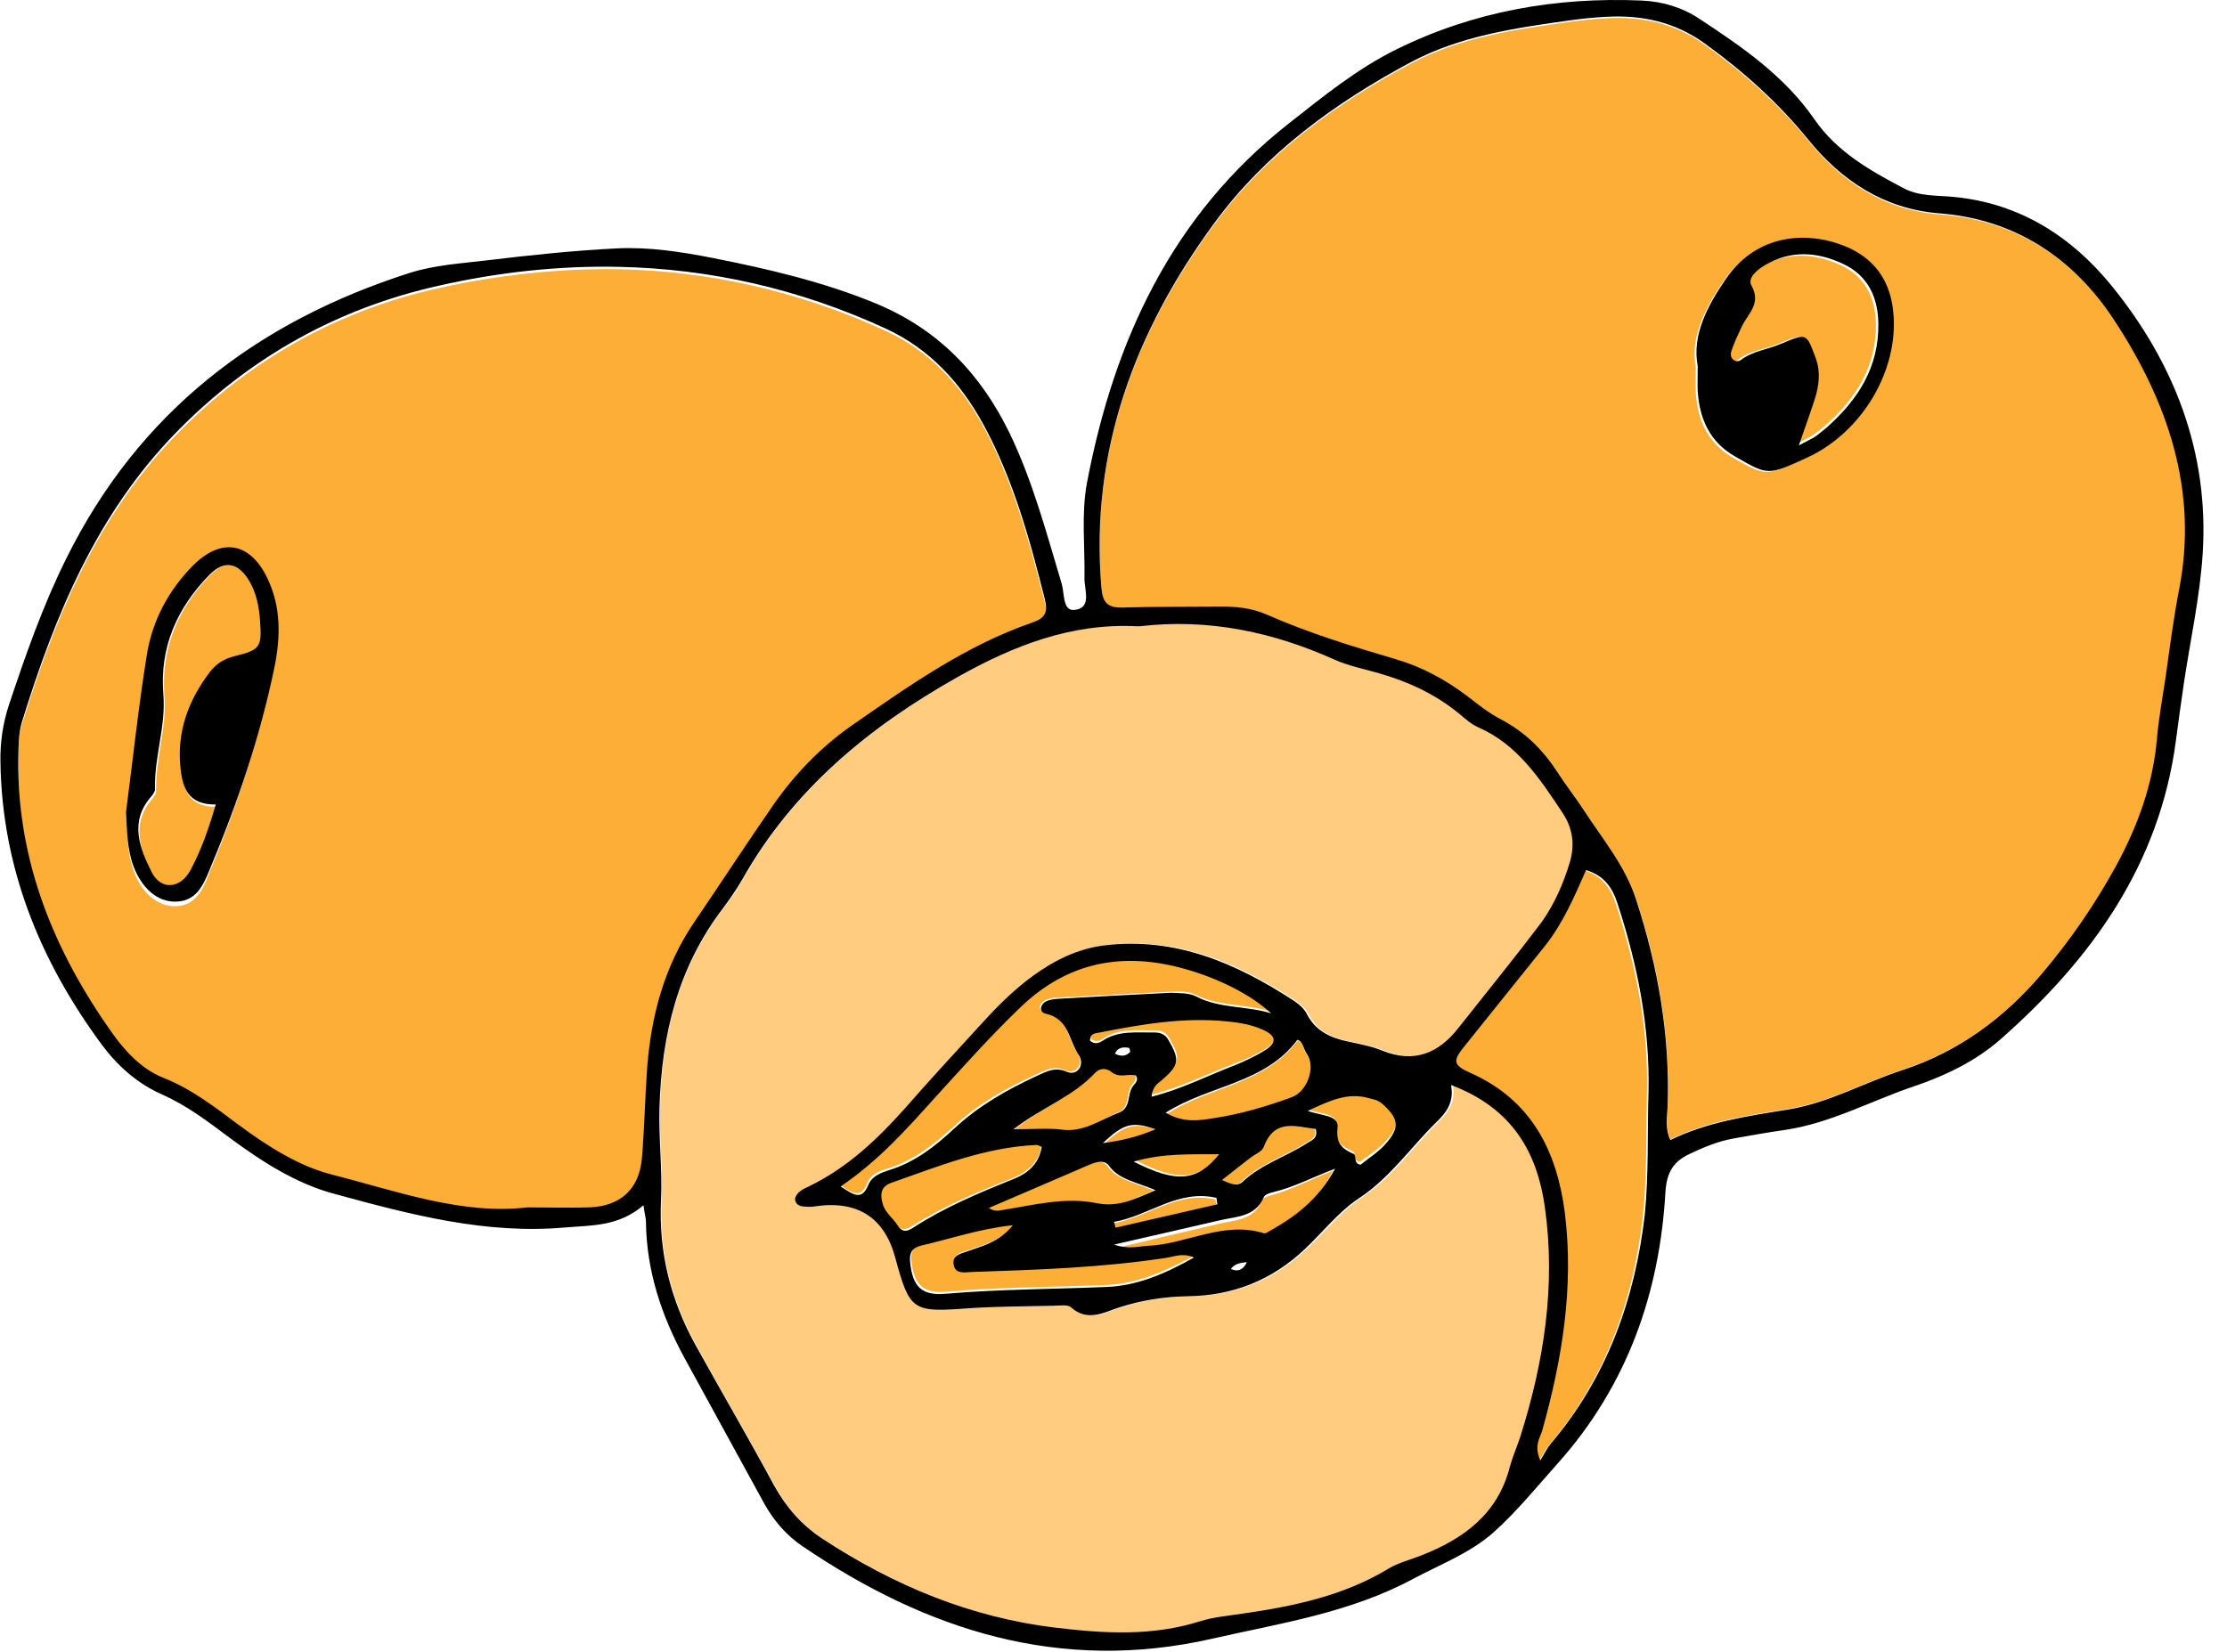 <svg width="93" height="69" viewBox="0 0 93 69" fill="none" xmlns="http://www.w3.org/2000/svg">
<path d="M46.11 47.78C46.965 46.984 47.359 46.871 48.359 47.212C47.53 47.54 46.873 47.679 46.11 47.78Z" fill="#FDAE37"/>
<path d="M54.889 47.154C55.005 47.549 54.723 47.613 54.531 47.74C53.659 48.301 52.634 48.608 51.853 49.347C51.635 49.564 51.353 49.449 50.981 49.284C51.43 48.926 51.801 48.646 52.173 48.352C52.365 48.199 52.66 48.097 52.724 47.906C53.16 46.694 54.057 47.064 54.889 47.154Z" fill="#FDAE37"/>
<path d="M47.422 48.465C48.664 48.103 49.778 48.168 50.982 48.155C50.073 49.305 49.215 49.382 47.422 48.465Z" fill="#FDAE37"/>
<path d="M50.757 50.102C50.769 50.19 50.782 50.279 50.795 50.367C49.384 50.696 47.96 51.012 46.55 51.34C46.524 51.264 46.511 51.176 46.485 51.1C47.935 50.847 49.153 49.736 50.757 50.102Z" fill="#FDAE37"/>
<path d="M55.667 48.904C54.939 50.271 53.968 50.968 52.921 51.586C52.857 51.625 52.755 51.691 52.704 51.678C51.019 51.126 49.499 52.151 47.877 52.216C47.481 52.23 47.086 52.374 46.485 52.164C48.069 51.783 49.473 51.454 50.878 51.126C51.568 50.955 52.346 50.994 52.704 50.14C52.755 50.022 52.972 49.956 53.113 49.916C53.93 49.706 54.671 49.285 55.667 48.904Z" fill="#FDAE37"/>
<path d="M67.489 37.793C68.325 40.357 68.852 42.972 68.775 45.677C68.737 47.377 68.788 49.09 68.608 50.778C68.209 54.346 67.026 57.631 64.647 60.414C64.519 60.568 64.429 60.761 64.236 61.084C63.953 60.439 64.223 60.143 64.313 59.847C65.149 56.858 65.65 53.831 65.264 50.714C64.943 48.111 63.876 45.999 61.33 44.852C60.571 44.517 60.571 44.337 61.085 43.706C62.204 42.315 63.323 40.923 64.429 39.532C65.187 38.579 65.676 37.458 66.152 36.35C66.923 36.595 67.271 37.11 67.489 37.793Z" fill="#FDAE37"/>
<path d="M57.698 46.025C58.431 46.641 58.497 47.019 57.816 47.724C57.515 48.039 57.135 48.265 56.794 48.53C56.467 48.492 56.637 48.152 56.493 48.089C55.983 47.875 55.734 47.661 55.812 46.994C55.865 46.49 55.079 46.528 54.542 46.327C55.432 45.937 56.218 45.534 57.161 45.811C57.344 45.861 57.528 45.874 57.698 46.025Z" fill="#FDAE37"/>
<path d="M54.575 44.064C54.957 44.645 54.588 45.652 53.939 45.885C52.882 46.272 51.813 46.595 50.706 46.763C50.082 46.853 49.446 46.956 48.733 46.53C50.553 45.355 52.819 45.304 54.18 43.47C54.409 43.522 54.435 43.858 54.575 44.064Z" fill="#FDAE37"/>
<path d="M46.24 48.703C46.649 49.274 47.314 49.378 48.171 49.728C47.224 50.143 46.598 50.454 45.702 50.272C44.398 50 43.067 50.363 41.763 50.57C41.609 50.596 41.456 50.622 41.238 50.48C42.645 49.857 44.039 49.235 45.459 48.639C45.702 48.535 46.035 48.431 46.24 48.703Z" fill="#FDAE37"/>
<path d="M48.706 52.471C49.051 52.421 49.384 52.257 49.857 52.458C48.654 53.111 47.477 53.626 46.172 53.676C43.958 53.764 41.732 53.764 39.531 53.952C38.533 54.04 38.162 53.638 38.059 52.659C38.021 52.27 38.149 52.057 38.533 51.981C39.748 51.705 40.926 51.304 42.333 51.153C41.757 51.843 41.079 51.994 40.439 52.22C40.183 52.308 39.812 52.37 39.864 52.722C39.915 53.174 40.337 53.073 40.631 53.061C43.331 52.96 46.031 52.885 48.706 52.471Z" fill="#FDAE37"/>
<path d="M43.266 47.78C43.331 47.78 43.409 47.831 43.487 47.857C43.37 48.608 42.865 48.977 42.178 49.257C40.778 49.804 39.392 50.39 38.122 51.192C37.837 51.37 37.617 51.434 37.422 51.116C37.228 50.81 36.917 50.594 36.8 50.237C36.684 49.843 36.709 49.524 37.163 49.359C39.146 48.659 41.115 47.882 43.266 47.78Z" fill="#FDAE37"/>
<path d="M47.372 44.877C47.498 45.074 47.359 45.193 47.271 45.311C47.006 45.654 47.195 46.273 46.691 46.47C45.921 46.773 45.252 47.34 44.344 47.195C43.764 47.103 43.158 47.182 42.363 47.182C43.549 46.246 44.823 45.772 45.719 44.758C45.908 44.547 46.186 44.547 46.375 44.719C46.691 45.008 47.056 44.785 47.372 44.877Z" fill="#FDAE37"/>
<path d="M45.985 43.05C47.732 42.703 49.479 42.408 51.278 42.588C51.805 42.639 52.319 42.742 52.807 42.947C53.347 43.191 53.372 43.486 52.871 43.794C52.46 44.051 52.01 44.256 51.561 44.423C50.443 44.846 49.364 45.398 48.117 45.719C48.169 45.295 48.349 45.193 48.503 45.065C49.287 44.397 49.325 44.192 48.811 43.332C48.657 43.075 48.439 43.037 48.194 43.037C47.475 43.05 46.73 42.934 46.075 43.383C45.895 43.512 45.715 43.525 45.548 43.383C45.574 43.063 45.818 43.088 45.985 43.05Z" fill="#FDAE37"/>
<path d="M53.043 42.244C52.028 41.924 50.923 42.052 49.934 41.553C49.6 41.386 49.227 41.412 48.855 41.425C47.326 41.502 45.784 41.578 44.255 41.668C44.05 41.681 43.844 41.681 43.664 41.77C43.381 41.898 43.33 42.231 43.626 42.295C44.589 42.487 44.589 43.409 45 44.01C45.283 44.42 44.949 44.893 44.512 44.714C43.998 44.497 43.664 44.701 43.266 44.881C42.007 45.457 40.837 46.109 39.81 47.069C39.026 47.786 38.152 48.477 37.073 48.81C36.726 48.913 36.366 49.041 36.212 49.425C35.942 50.116 35.57 49.809 35.056 49.489C36.675 48.388 37.818 47.095 38.987 45.802C40.157 44.51 41.313 43.23 42.572 42.026C44.538 40.132 46.838 39.709 49.42 40.426C50.821 40.785 52.221 41.476 53.043 42.244Z" fill="#FDAE37"/>
<path d="M65.356 33.93C65.793 34.586 65.896 35.267 65.664 36.012C65.394 36.912 65.021 37.773 64.455 38.519C63.323 40.01 62.153 41.45 60.995 42.915C60.147 43.982 59.13 44.407 57.793 43.88C57.343 43.7 56.867 43.61 56.391 43.507C55.645 43.352 55.002 43.083 54.641 42.35C54.538 42.144 54.333 41.964 54.14 41.823C51.722 40.229 49.149 39.098 46.152 39.483C45.046 39.625 44.069 40.113 43.168 40.769C42.319 41.399 41.586 42.157 40.866 42.941C39.85 44.047 38.847 45.165 37.843 46.283C36.673 47.595 35.412 48.79 33.805 49.561C33.663 49.626 33.509 49.703 33.393 49.806C33.316 49.883 33.239 50.011 33.239 50.114C33.252 50.294 33.406 50.384 33.573 50.397C33.727 50.41 33.895 50.423 34.049 50.397C35.811 50.127 36.956 50.834 37.419 52.505C38.036 54.768 38.139 54.819 40.532 54.652C41.702 54.562 42.885 54.575 44.056 54.549C44.3 54.549 44.622 54.485 44.776 54.613C45.471 55.23 46.139 54.832 46.808 54.613C47.747 54.318 48.712 54.163 49.677 54.151C51.554 54.125 53.162 53.482 54.526 52.209C55.297 51.49 55.966 50.628 56.828 50.05C58.114 49.202 58.963 47.967 60.018 46.913C60.417 46.515 60.815 46.091 60.674 45.319C63.233 46.283 64.275 48.135 64.597 50.423C65.047 53.688 64.558 56.889 63.568 60.025C63.439 60.45 63.246 60.861 63.13 61.285C62.629 63.252 61.201 64.293 59.426 64.987C58.976 65.167 58.487 65.283 58.076 65.527C56.198 66.671 54.101 67.108 51.966 67.417C51.361 67.507 50.744 67.558 50.178 67.738C48.185 68.368 46.191 68.252 44.159 68.008C40.57 67.584 37.367 66.234 34.37 64.28C33.496 63.715 32.853 62.969 32.351 62.044C31.284 60.09 30.152 58.161 29.084 56.207C28.042 54.318 27.528 52.312 27.631 50.14C27.695 48.854 27.528 47.556 27.566 46.258C27.644 43.224 28.338 40.396 30.216 37.941C30.512 37.555 30.795 37.157 31.026 36.732C33.149 32.966 36.339 30.343 40.043 28.261C42.371 26.95 44.802 25.998 47.541 26.14C47.58 26.14 47.619 26.14 47.657 26.14C50.513 25.806 53.201 26.371 55.812 27.541C56.404 27.798 57.047 27.927 57.664 28.107C58.886 28.454 60.018 28.981 61.008 29.791C61.253 29.996 61.51 30.228 61.793 30.356C63.491 31.076 64.417 32.516 65.356 33.93Z" fill="#FFCC80"/>
<path d="M10.86 25.947C10.938 27.056 10.886 27.16 9.804 27.444C9.379 27.547 9.057 27.753 8.812 28.089C7.91 29.302 7.408 30.643 7.576 32.191C7.666 33.017 7.91 33.714 9.031 33.701C8.722 34.785 8.413 35.675 7.975 36.488C7.563 37.262 6.764 37.327 6.378 36.539C5.875 35.533 5.45 34.437 6.352 33.379C6.429 33.288 6.519 33.159 6.519 33.056C6.481 31.714 6.97 30.424 6.867 29.082C6.713 27.082 7.434 25.418 8.774 24.024C9.405 23.366 9.984 23.509 10.435 24.321C10.719 24.825 10.822 25.379 10.86 25.947Z" fill="#FDAE37"/>
<path d="M78.338 13.536C78.364 15.313 77.484 16.671 76.19 17.801C76.035 17.928 75.88 18.055 75.712 18.169C75.582 18.258 75.44 18.322 75 18.55C75.284 17.738 75.504 17.179 75.673 16.621C75.841 16.087 75.918 15.554 75.712 14.97C75.31 13.892 75.336 13.917 74.224 14.374C73.68 14.602 73.072 14.64 72.567 15.034C72.399 15.161 72.063 14.996 72.179 14.653C72.296 14.31 72.451 13.993 72.606 13.663C72.852 13.13 73.46 12.724 73.02 11.962C72.852 11.658 73.253 11.315 73.577 11.125C74.663 10.503 75.776 10.579 76.863 11.074C77.911 11.556 78.325 12.47 78.338 13.536Z" fill="#FDAE37"/>
<path d="M88.309 13.392C90.532 16.789 91.842 20.48 91.02 24.647C90.789 25.839 90.634 27.044 90.455 28.236C90.326 29.12 90.159 29.992 90.082 30.877C89.902 32.761 89.286 34.505 88.387 36.145C87.513 37.748 86.473 39.248 85.291 40.645C83.711 42.504 81.823 43.901 79.472 44.67C77.867 45.196 76.364 46.054 74.655 46.324C72.986 46.593 71.303 46.824 69.761 47.593C69.517 47.054 69.633 46.606 69.646 46.17C69.749 43.221 69.26 40.376 68.336 37.581C67.873 36.171 66.936 35.069 66.165 33.864C65.818 33.325 65.407 32.812 65.06 32.274C64.457 31.338 63.699 30.582 62.697 30.056C62.196 29.8 61.746 29.441 61.297 29.095C60.385 28.39 59.396 27.864 58.291 27.544C56.467 27.005 54.643 26.454 52.909 25.685C52.267 25.403 51.586 25.339 50.879 25.352C49.544 25.377 48.208 25.364 46.872 25.39C46.255 25.403 46.05 25.185 45.998 24.557C45.51 18.852 47.424 13.84 50.712 9.366C52.832 6.469 55.761 4.341 58.933 2.649C61.001 1.547 63.3 1.226 65.6 0.906C66.088 0.842 66.563 0.791 67.051 0.765C68.554 0.675 69.941 0.97 71.187 1.867C72.806 3.034 74.257 4.329 75.529 5.892C76.903 7.585 78.676 8.777 80.988 8.956C84.173 9.187 86.614 10.815 88.309 13.392ZM75.362 19.16C77.674 18.083 79.215 15.481 78.946 13.071C78.817 11.892 78.252 10.995 77.186 10.482C75.593 9.7 73.358 9.751 71.996 11.712C71.213 12.853 70.571 14.084 70.815 15.353C70.815 15.84 70.802 16.122 70.815 16.404C70.892 17.558 71.316 18.506 72.369 19.122C73.756 19.904 73.743 19.904 75.362 19.16Z" fill="#FDAE37"/>
<path d="M43.624 25.128C43.765 25.693 43.611 25.924 43.098 26.104C40.311 27.067 37.922 28.749 35.533 30.431C34.261 31.318 33.183 32.422 32.309 33.706C31.179 35.337 30.1 37.007 28.983 38.637C27.737 40.461 27.185 42.516 27.031 44.686C26.941 45.931 26.902 47.19 26.812 48.449C26.71 49.758 25.939 50.477 24.616 50.529C23.807 50.555 22.998 50.529 22.022 50.529C19.273 50.85 16.576 49.848 13.854 49.155C12.492 48.808 11.195 47.986 10.014 47.113C9.012 46.368 8.036 45.598 6.841 45.123C5.929 44.763 5.236 44.018 4.671 43.222C2.256 39.806 0.728 36.069 0.766 31.818C0.766 31.292 0.753 30.765 0.92 30.252C2.295 25.808 4.041 21.558 7.368 18.155C10.425 15.021 14.111 12.967 18.349 12.029C20.789 11.49 23.319 11.207 25.823 11.246C29.702 11.323 33.427 12.196 36.971 13.814C38.821 14.662 40.118 16.074 41.068 17.821C42.301 20.107 42.982 22.611 43.624 25.128ZM11.4 27.991C11.645 26.759 11.67 25.5 11.105 24.306C10.386 22.791 9.204 22.572 8.036 23.767C7.021 24.807 6.366 26.065 6.135 27.491C5.788 29.687 5.557 31.895 5.274 34.091C5.313 34.862 5.313 35.632 5.583 36.377C5.916 37.302 6.559 37.854 7.316 37.854C8.177 37.841 8.459 37.161 8.716 36.531C9.859 33.77 10.81 30.932 11.4 27.991Z" fill="#FDAE37"/>
<path d="M88.145 11.891C90.778 15.114 92.255 18.865 91.985 23.116C91.87 24.927 91.471 26.725 91.202 28.523C91.086 29.32 90.971 30.129 90.868 30.925C90.187 36.114 87.349 40.057 83.547 43.409C82.507 44.321 81.261 44.924 79.939 45.374C78.141 45.978 76.458 46.915 74.544 47.198C73.825 47.3 73.106 47.429 72.387 47.557C71.745 47.673 71.154 47.917 70.563 48.2C69.87 48.521 69.6 48.983 69.549 49.792C69.305 54.031 67.943 57.871 65.092 61.082C64.206 62.071 63.371 63.111 62.37 64.01C61.381 64.883 60.173 65.333 59.043 65.936C56.372 67.375 53.482 67.799 50.605 68.454C44.261 69.892 38.7 68.107 33.512 64.588C32.831 64.126 32.304 63.509 31.906 62.79C30.802 60.761 29.684 58.744 28.58 56.715C27.617 54.942 27 53.08 26.975 51.038C26.975 50.884 26.923 50.73 26.872 50.344C25.832 51.231 24.74 51.179 23.648 51.269C20.296 51.577 17.124 50.73 13.965 49.869C12.372 49.445 10.934 48.521 9.598 47.532C8.686 46.851 7.8 46.17 6.747 45.708C5.733 45.258 4.898 44.513 4.243 43.627C1.661 40.121 0.082 36.242 0.018 31.824C0.005 31.002 0.12 30.206 0.377 29.435C1.071 27.354 1.79 25.299 2.766 23.334C5.784 17.234 10.716 13.445 17.099 11.403C18.152 11.069 19.243 11.005 20.322 10.876C22.133 10.658 23.944 10.465 25.767 10.375C27.103 10.311 28.439 10.517 29.749 10.773C32.086 11.236 34.411 11.775 36.633 12.7C39.201 13.779 40.961 15.628 42.155 18.081C43.131 20.098 43.696 22.256 44.338 24.388C44.454 24.786 44.377 25.518 44.852 25.479C45.61 25.415 45.288 24.657 45.288 24.182C45.314 22.846 45.147 21.498 45.391 20.175C46.522 14.228 48.936 9.001 53.816 5.161C55.255 4.031 56.667 2.875 58.311 2.065C61.535 0.473 64.977 -0.131 68.56 0.023C69.433 0.062 70.242 0.306 70.961 0.781C72.759 1.963 74.532 3.183 75.777 4.994C76.715 6.342 78.089 7.126 79.489 7.858C80.157 8.218 80.915 8.153 81.634 8.23C84.356 8.5 86.501 9.887 88.145 11.891ZM90.996 24.645C91.818 20.47 90.508 16.759 88.286 13.368C86.591 10.786 84.151 9.155 80.979 8.911C78.68 8.731 76.895 7.537 75.521 5.841C74.249 4.275 72.798 2.977 71.18 1.809C69.934 0.91 68.547 0.614 67.044 0.704C66.556 0.73 66.068 0.781 65.593 0.845C63.307 1.166 61.008 1.488 58.928 2.592C55.755 4.287 52.827 6.419 50.708 9.322C47.42 13.805 45.507 18.826 45.995 24.542C46.046 25.171 46.252 25.389 46.868 25.377C48.204 25.338 49.539 25.351 50.875 25.338C51.569 25.325 52.262 25.389 52.904 25.672C54.651 26.443 56.462 26.995 58.285 27.534C59.39 27.855 60.379 28.395 61.291 29.088C61.74 29.435 62.19 29.795 62.691 30.052C63.692 30.578 64.45 31.336 65.054 32.273C65.4 32.813 65.811 33.327 66.158 33.866C66.942 35.073 67.879 36.178 68.329 37.591C69.24 40.391 69.741 43.242 69.639 46.196C69.626 46.633 69.51 47.082 69.754 47.622C71.295 46.864 72.978 46.62 74.647 46.35C76.355 46.08 77.845 45.22 79.463 44.693C81.801 43.923 83.701 42.523 85.281 40.66C86.463 39.26 87.49 37.771 88.376 36.152C89.275 34.495 89.904 32.762 90.072 30.874C90.148 29.987 90.316 29.101 90.444 28.228C90.611 27.046 90.765 25.839 90.996 24.645ZM68.842 45.631C68.906 42.934 68.393 40.326 67.558 37.771C67.34 37.077 66.993 36.576 66.235 36.345C65.747 37.45 65.272 38.567 64.514 39.517C63.397 40.904 62.292 42.291 61.175 43.679C60.661 44.308 60.661 44.488 61.419 44.822C63.949 45.952 65.015 48.071 65.349 50.666C65.734 53.774 65.234 56.792 64.399 59.772C64.309 60.067 64.052 60.375 64.322 61.005C64.527 60.671 64.604 60.491 64.733 60.337C67.096 57.562 68.277 54.287 68.688 50.73C68.855 49.034 68.791 47.326 68.842 45.631ZM65.555 36.024C65.773 35.279 65.683 34.598 65.246 33.943C64.296 32.517 63.371 31.092 61.715 30.373C61.432 30.244 61.175 30.013 60.931 29.808C59.942 28.998 58.812 28.472 57.592 28.125C56.975 27.945 56.321 27.817 55.743 27.56C53.148 26.391 50.451 25.826 47.6 26.16C47.562 26.16 47.523 26.16 47.485 26.16C44.749 26.019 42.322 26.969 39.997 28.279C36.299 30.36 33.114 32.98 30.994 36.743C30.75 37.167 30.468 37.565 30.185 37.95C28.31 40.404 27.63 43.229 27.54 46.26C27.501 47.557 27.668 48.855 27.604 50.139C27.501 52.322 28.015 54.326 29.055 56.201C30.134 58.153 31.264 60.08 32.317 62.032C32.818 62.944 33.46 63.689 34.334 64.267C37.313 66.219 40.524 67.568 44.107 67.992C46.136 68.236 48.127 68.351 50.117 67.722C50.695 67.542 51.312 67.491 51.903 67.401C54.035 67.092 56.128 66.656 58.003 65.513C58.414 65.269 58.902 65.153 59.351 64.973C61.124 64.28 62.549 63.239 63.05 61.274C63.166 60.85 63.346 60.44 63.487 60.016C64.476 56.895 64.977 53.697 64.514 50.422C64.193 48.135 63.153 46.286 60.597 45.323C60.739 46.106 60.34 46.53 59.942 46.915C58.889 47.956 58.041 49.201 56.757 50.049C55.897 50.614 55.229 51.487 54.458 52.207C53.097 53.478 51.492 54.12 49.617 54.146C48.641 54.159 47.677 54.313 46.753 54.608C46.085 54.827 45.417 55.225 44.724 54.608C44.582 54.48 44.248 54.544 44.004 54.544C42.836 54.57 41.654 54.57 40.485 54.647C38.097 54.827 37.994 54.775 37.377 52.502C36.915 50.833 35.785 50.126 34.013 50.396C33.858 50.422 33.691 50.409 33.537 50.396C33.37 50.383 33.216 50.28 33.203 50.113C33.191 50.011 33.281 49.882 33.358 49.805C33.473 49.702 33.627 49.625 33.769 49.561C35.374 48.79 36.633 47.596 37.801 46.286C38.79 45.156 39.805 44.051 40.819 42.947C41.526 42.163 42.258 41.405 43.118 40.776C44.017 40.121 44.993 39.633 46.098 39.492C49.09 39.119 51.659 40.249 54.073 41.829C54.266 41.958 54.471 42.15 54.574 42.356C54.946 43.088 55.589 43.358 56.321 43.512C56.796 43.614 57.284 43.704 57.72 43.884C59.056 44.423 60.084 44 60.918 42.921C62.074 41.457 63.256 40.005 64.373 38.528C64.9 37.783 65.285 36.923 65.555 36.024ZM57.823 47.827C58.478 47.108 58.427 46.722 57.708 46.093C57.541 45.952 57.374 45.926 57.181 45.875C56.256 45.605 55.486 46.003 54.612 46.401C55.139 46.607 55.91 46.568 55.858 47.082C55.781 47.75 56.025 47.981 56.526 48.2C56.667 48.264 56.5 48.611 56.821 48.649C57.155 48.379 57.528 48.148 57.823 47.827ZM54.587 47.75C54.767 47.634 55.049 47.557 54.946 47.159C54.124 47.069 53.225 46.697 52.776 47.904C52.712 48.097 52.416 48.212 52.224 48.354C51.851 48.649 51.479 48.932 51.029 49.291C51.402 49.458 51.684 49.574 51.903 49.355C52.686 48.623 53.714 48.315 54.587 47.75ZM53.932 45.836C54.587 45.605 54.959 44.59 54.574 44.025C54.433 43.82 54.407 43.486 54.176 43.435C52.814 45.271 50.528 45.31 48.679 46.478C49.398 46.902 50.028 46.812 50.67 46.71C51.787 46.543 52.879 46.222 53.932 45.836ZM52.994 51.436C54.047 50.845 55.023 50.152 55.755 48.816C54.754 49.201 54.009 49.599 53.187 49.792C53.033 49.831 52.814 49.895 52.776 50.011C52.416 50.845 51.633 50.807 50.939 50.974C49.527 51.295 48.114 51.629 46.522 51.988C47.125 52.194 47.523 52.066 47.921 52.04C49.552 51.976 51.081 50.987 52.776 51.513C52.827 51.539 52.93 51.475 52.994 51.436ZM52.827 43.871C53.328 43.563 53.303 43.268 52.763 43.024C52.288 42.805 51.761 42.715 51.235 42.664C49.437 42.484 47.69 42.78 45.944 43.126C45.764 43.165 45.52 43.139 45.52 43.473C45.687 43.614 45.854 43.602 46.046 43.473C46.701 43.036 47.446 43.139 48.165 43.126C48.409 43.126 48.628 43.165 48.782 43.422C49.283 44.282 49.257 44.488 48.474 45.156C48.319 45.284 48.14 45.387 48.088 45.811C49.334 45.502 50.413 44.937 51.53 44.513C51.967 44.334 52.416 44.128 52.827 43.871ZM52.07 52.721C51.8 52.746 51.569 52.785 51.402 53.003C51.723 53.157 51.941 53.003 52.07 52.721ZM49.976 41.636C50.952 42.137 52.069 42.009 53.084 42.33C52.262 41.559 50.862 40.853 49.462 40.468C46.894 39.748 44.595 40.172 42.617 42.073C41.359 43.281 40.203 44.578 39.034 45.862C37.865 47.159 36.722 48.456 35.104 49.561C35.618 49.882 35.977 50.19 36.26 49.497C36.414 49.124 36.774 48.996 37.12 48.88C38.199 48.559 39.073 47.866 39.856 47.133C40.896 46.17 42.065 45.515 43.311 44.937C43.709 44.758 44.056 44.552 44.556 44.77C44.98 44.963 45.327 44.475 45.044 44.064C44.634 43.46 44.634 42.548 43.67 42.343C43.375 42.279 43.426 41.958 43.709 41.816C43.889 41.739 44.094 41.726 44.3 41.714C45.828 41.624 47.369 41.547 48.897 41.469C49.27 41.495 49.642 41.457 49.976 41.636ZM50.914 48.212C49.706 48.225 48.589 48.161 47.343 48.521C49.129 49.432 49.989 49.355 50.914 48.212ZM50.837 50.306C50.824 50.216 50.811 50.126 50.798 50.036C49.18 49.664 47.973 50.794 46.522 51.038C46.547 51.115 46.56 51.205 46.586 51.282C47.998 50.961 49.424 50.627 50.837 50.306ZM49.861 52.528C49.398 52.322 49.051 52.489 48.705 52.541C46.021 52.952 43.298 53.042 40.588 53.132C40.293 53.144 39.869 53.247 39.818 52.785C39.779 52.425 40.139 52.361 40.395 52.271C41.038 52.04 41.718 51.886 42.296 51.179C40.883 51.333 39.702 51.744 38.482 52.027C38.097 52.117 37.968 52.322 38.007 52.721C38.109 53.722 38.469 54.133 39.484 54.043C41.705 53.851 43.927 53.851 46.149 53.761C47.472 53.722 48.653 53.209 49.861 52.528ZM48.255 47.172C47.279 46.825 46.907 46.941 46.059 47.75C46.817 47.647 47.459 47.506 48.255 47.172ZM47.331 45.348C47.42 45.233 47.562 45.117 47.433 44.924C47.099 44.834 46.74 45.053 46.406 44.77C46.213 44.616 45.931 44.603 45.738 44.809C44.826 45.798 43.529 46.247 42.322 47.172C43.144 47.172 43.747 47.108 44.338 47.185C45.263 47.313 45.956 46.761 46.727 46.478C47.254 46.273 47.048 45.682 47.331 45.348ZM48.255 49.715C47.395 49.355 46.727 49.266 46.316 48.7C46.123 48.431 45.789 48.533 45.533 48.636C44.12 49.24 42.707 49.856 41.294 50.46C41.513 50.601 41.667 50.576 41.821 50.55C43.131 50.344 44.467 49.985 45.777 50.255C46.663 50.434 47.305 50.126 48.255 49.715ZM47.189 43.948C47.215 43.923 47.164 43.769 47.138 43.769C46.907 43.73 46.676 43.743 46.56 44.013C46.791 44.128 46.997 44.141 47.189 43.948ZM43.105 26.006C43.632 25.826 43.773 25.595 43.632 25.03C43.002 22.512 42.309 20.008 41.063 17.722C40.113 15.988 38.816 14.562 36.966 13.715C33.422 12.083 29.684 11.223 25.819 11.146C23.314 11.095 20.784 11.377 18.344 11.929C14.119 12.867 10.42 14.922 7.364 18.056C4.037 21.459 2.291 25.71 0.917 30.154C0.762 30.668 0.775 31.195 0.762 31.721C0.724 35.985 2.252 39.71 4.667 43.126C5.232 43.923 5.925 44.668 6.837 45.027C8.031 45.502 9.008 46.273 10.009 47.018C11.191 47.891 12.488 48.713 13.849 49.06C16.572 49.754 19.282 50.755 22.017 50.434C22.993 50.434 23.802 50.46 24.612 50.434C25.934 50.383 26.705 49.651 26.808 48.354C26.91 47.108 26.936 45.849 27.026 44.59C27.193 42.42 27.745 40.365 28.978 38.541C30.096 36.897 31.174 35.24 32.304 33.609C33.191 32.338 34.257 31.233 35.528 30.334C37.93 28.665 40.318 26.969 43.105 26.006ZM43.503 47.904C43.426 47.879 43.362 47.827 43.285 47.827C41.153 47.917 39.201 48.713 37.223 49.407C36.774 49.561 36.748 49.895 36.864 50.293C36.966 50.653 37.288 50.871 37.48 51.179C37.686 51.5 37.891 51.449 38.174 51.256C39.432 50.447 40.819 49.856 42.193 49.304C42.887 49.047 43.375 48.662 43.503 47.904Z" fill="black"/>
<path d="M79.06 13.01C79.318 15.429 77.781 18.053 75.456 19.121C73.829 19.867 73.842 19.867 72.46 19.069C71.4 18.465 70.974 17.5 70.897 16.342C70.884 16.059 70.897 15.776 70.897 15.287C70.651 14.001 71.297 12.778 72.085 11.633C73.441 9.665 75.689 9.626 77.303 10.398C78.375 10.926 78.944 11.826 79.06 13.01ZM76.296 17.847C77.6 16.689 78.466 15.326 78.44 13.524C78.427 12.431 78.014 11.518 76.98 11.029C75.895 10.514 74.784 10.437 73.7 11.08C73.364 11.273 72.963 11.62 73.144 11.929C73.57 12.701 72.976 13.113 72.731 13.653C72.576 13.988 72.421 14.309 72.305 14.657C72.188 15.004 72.511 15.171 72.692 15.043C73.196 14.657 73.803 14.605 74.345 14.374C75.456 13.911 75.43 13.885 75.831 14.978C76.037 15.557 75.96 16.098 75.792 16.651C75.611 17.217 75.404 17.783 75.12 18.606C75.547 18.375 75.702 18.31 75.831 18.22C75.986 18.105 76.141 17.976 76.296 17.847Z" fill="black"/>
<path d="M11.169 24.161C11.741 25.351 11.715 26.605 11.468 27.834C10.87 30.764 9.907 33.58 8.749 36.344C8.489 36.971 8.203 37.649 7.332 37.662C6.577 37.675 5.927 37.112 5.576 36.19C5.303 35.448 5.303 34.693 5.264 33.912C5.55 31.711 5.784 29.51 6.135 27.334C6.369 25.914 7.033 24.66 8.06 23.623C9.244 22.433 10.453 22.651 11.169 24.161ZM9.79 27.411C10.883 27.142 10.935 27.027 10.857 25.927C10.818 25.364 10.713 24.801 10.427 24.302C9.972 23.508 9.387 23.367 8.749 24.007C7.384 25.402 6.655 27.053 6.824 29.024C6.929 30.355 6.434 31.634 6.473 32.965C6.473 33.068 6.382 33.196 6.304 33.285C5.394 34.335 5.836 35.422 6.33 36.421C6.707 37.188 7.514 37.137 7.943 36.369C8.385 35.55 8.697 34.68 9.01 33.605C7.878 33.618 7.631 32.94 7.54 32.108C7.371 30.572 7.865 29.241 8.789 28.038C9.049 27.718 9.361 27.514 9.79 27.411Z" fill="black"/>
</svg>
